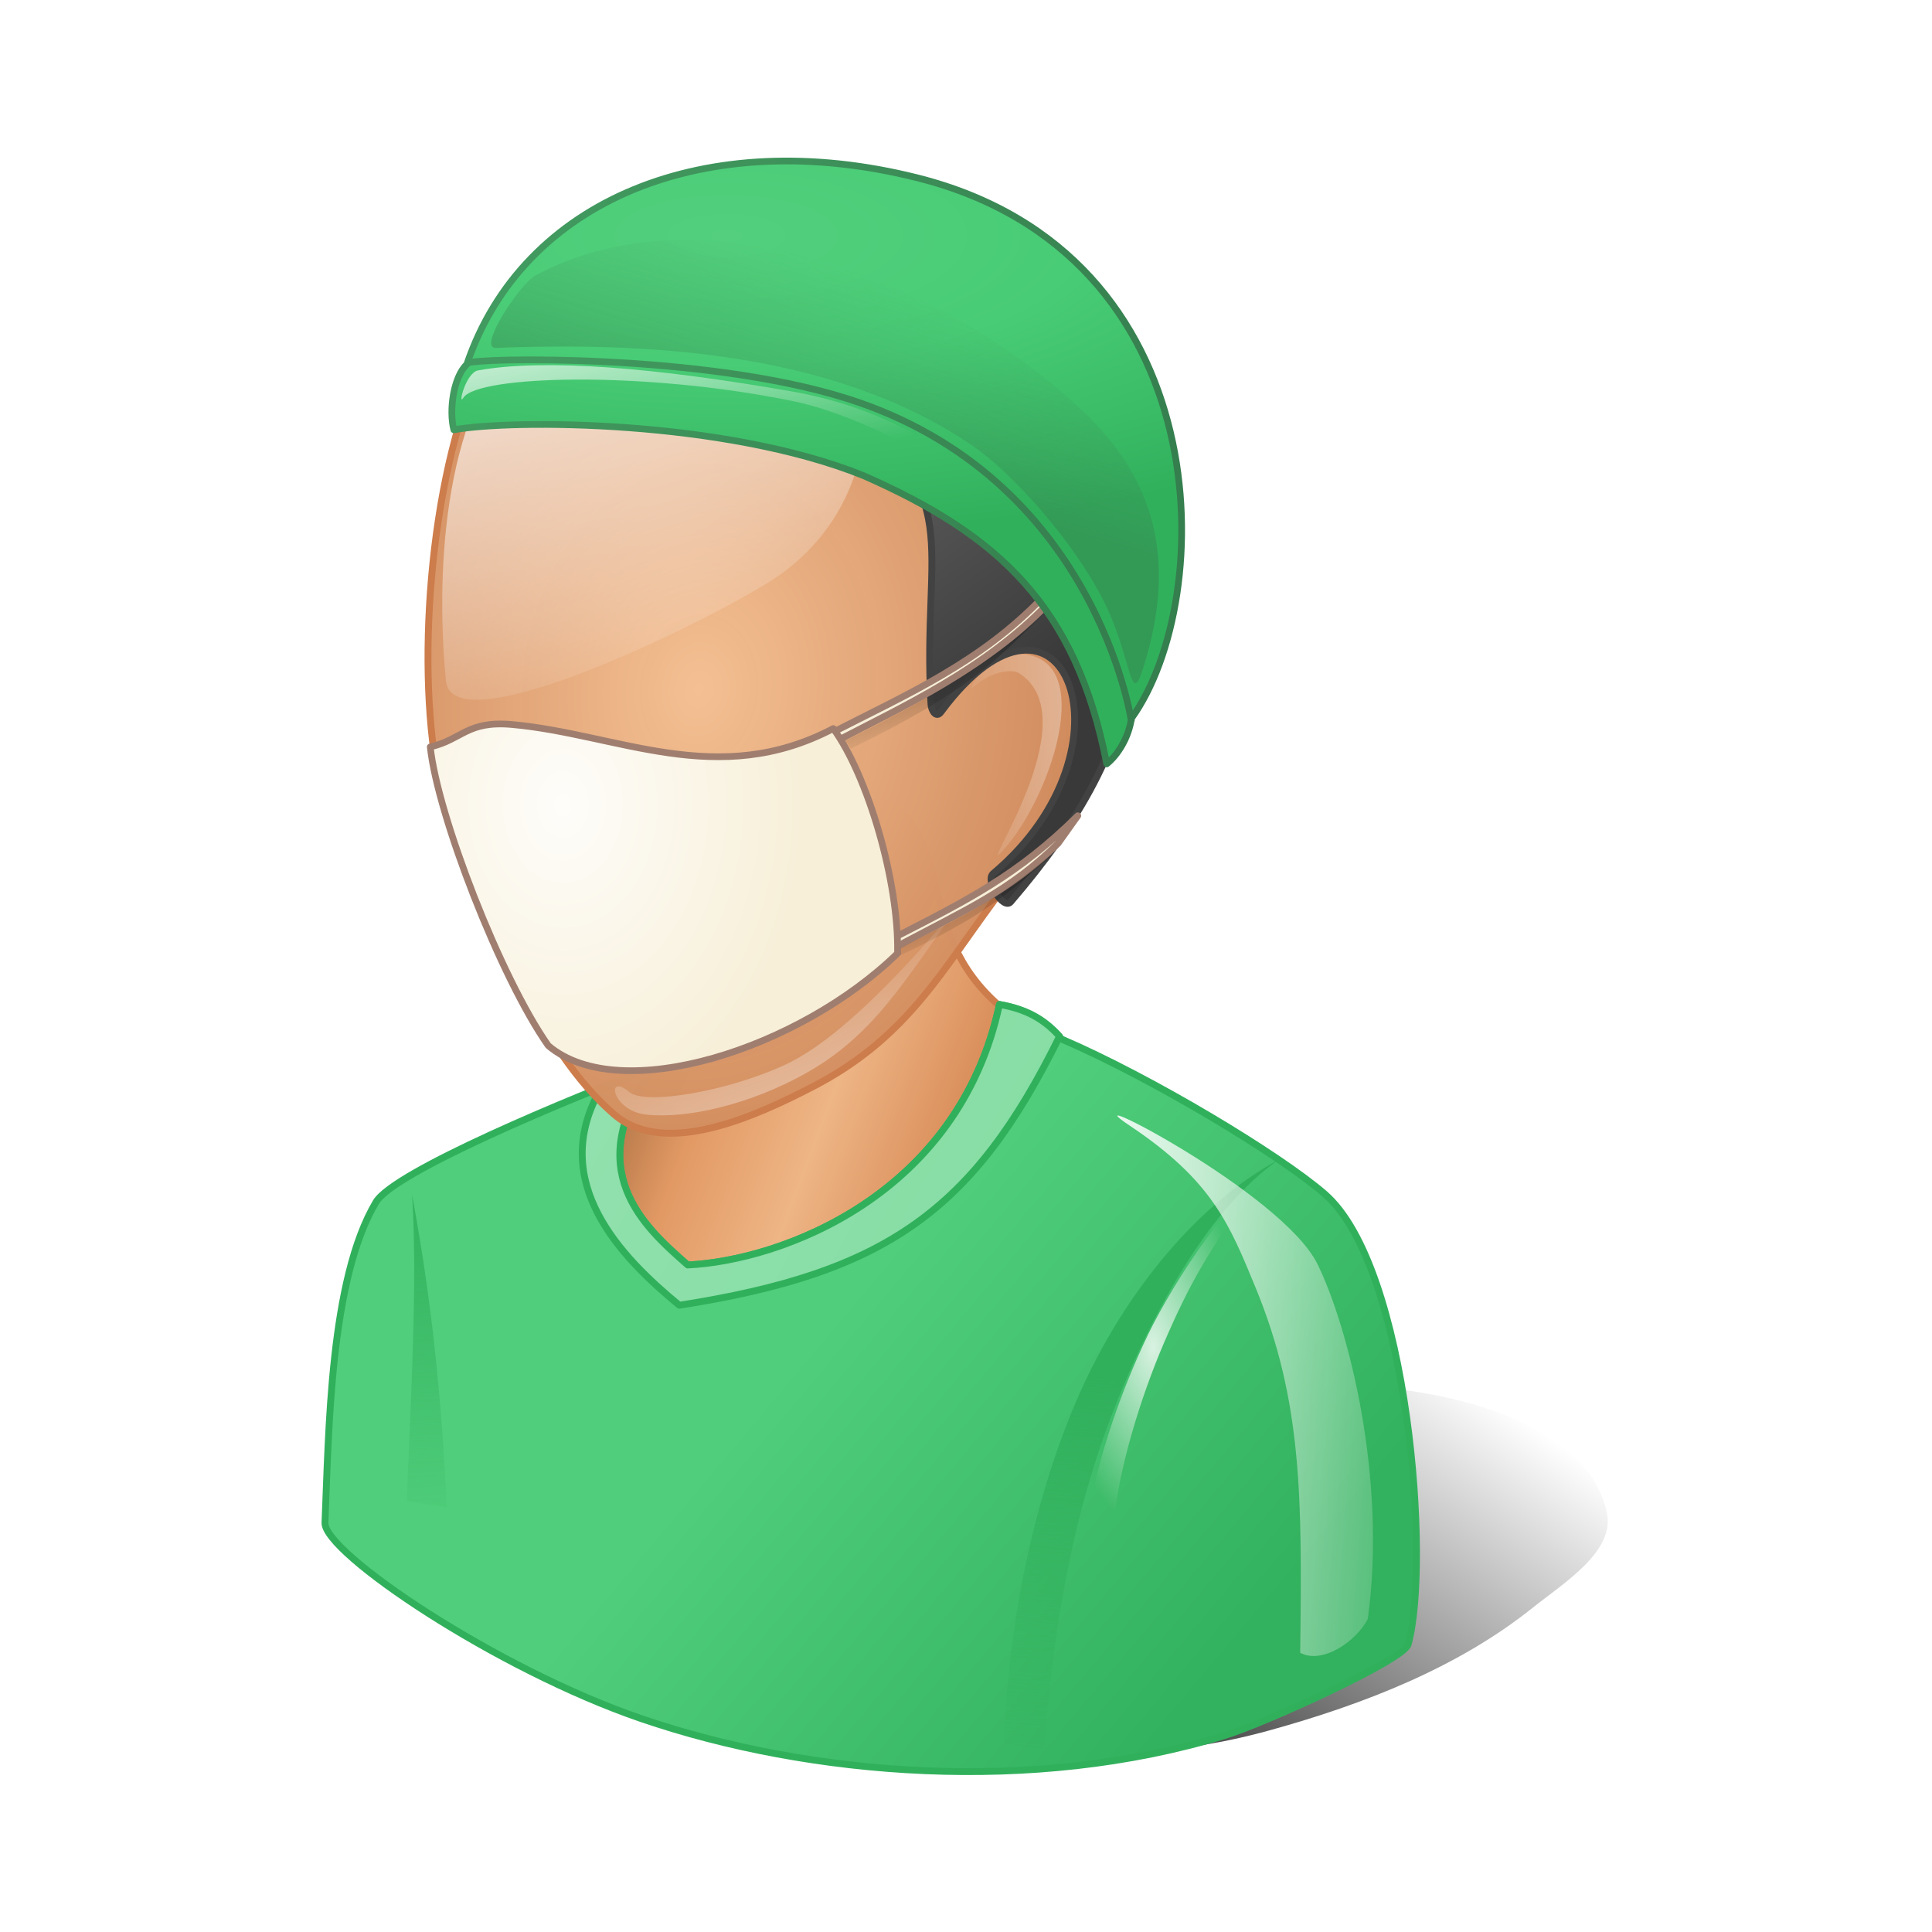 <svg:svg xmlns:dc="http://purl.org/dc/elements/1.1/" xmlns:ns1="http://sodipodi.sourceforge.net/DTD/sodipodi-0.dtd" xmlns:ns2="http://www.inkscape.org/namespaces/inkscape" xmlns:ns4="http://creativecommons.org/ns#" xmlns:ns6="http://www.w3.org/1999/xlink" xmlns:rdf="http://www.w3.org/1999/02/22-rdf-syntax-ns#" xmlns:svg="http://www.w3.org/2000/svg" height="288.158" id="svg3390" version="1.1" viewBox="2.069 -17.344 288.158 288.158" width="288.158" ns1:docname="surgent.svg" ns2:export-filename="surgent.png" ns2:export-xdpi="90" ns2:export-ydpi="90" ns2:version="0.91 r13725">
  <svg:title id="title4255">Surgent</svg:title>
  <svg:defs id="defs3394">
    <svg:linearGradient id="linearGradient4259" ns2:collect="always">
      <svg:stop id="stop4261" offset="0" style="stop-color:#86dda4;stop-opacity:1" />
      <svg:stop id="stop4263" offset="1" style="stop-color:#94e2b0;stop-opacity:1" />
    </svg:linearGradient>
    <svg:linearGradient id="linearGradient4240" ns2:collect="always">
      <svg:stop id="stop4242" offset="0" style="stop-color:#32b15e;stop-opacity:1" />
      <svg:stop id="stop4244" offset="1" style="stop-color:#50ce7b;stop-opacity:1" />
    </svg:linearGradient>
    <svg:linearGradient id="linearGradient4218" ns2:collect="always">
      <svg:stop id="stop4220" offset="0" style="stop-color:#fefdfa;stop-opacity:1;" />
      <svg:stop id="stop4222" offset="1" style="stop-color:#f7efd8;stop-opacity:1" />
    </svg:linearGradient>
    <svg:linearGradient id="linearGradient4323" ns2:collect="always">
      <svg:stop id="stop4331" offset="0" style="stop-color:#419a5f;stop-opacity:0" />
      <svg:stop id="stop4333" offset="1" style="stop-color:#357e4e;stop-opacity:0.444" />
    </svg:linearGradient>
    <svg:linearGradient id="linearGradient4297" ns2:collect="always">
      <svg:stop id="stop4299" offset="0" style="stop-color:#419a5f;stop-opacity:1;" />
      <svg:stop id="stop4301" offset="1" style="stop-color:#357e4e;stop-opacity:1" />
    </svg:linearGradient>
    <svg:linearGradient id="linearGradient4289" ns2:collect="always">
      <svg:stop id="stop4291" offset="0" style="stop-color:#31b05c;stop-opacity:1" />
      <svg:stop id="stop4293" offset="1" style="stop-color:#31b05c;stop-opacity:0" />
    </svg:linearGradient>
    <svg:linearGradient id="linearGradient4258" ns2:collect="always">
      <svg:stop id="stop4260" offset="0" style="stop-color:#53cf7d;stop-opacity:1" />
      <svg:stop id="stop4286" offset="0.426" style="stop-color:#48cc75;stop-opacity:1;" />
      <svg:stop id="stop4262" offset="1" style="stop-color:#31b05c;stop-opacity:1" />
    </svg:linearGradient>
    <svg:linearGradient id="linearGradient4282" ns2:collect="always">
      <svg:stop id="stop4281" offset="0" style="stop-color:#d3824d;stop-opacity:1" />
      <svg:stop id="stop4283" offset="0.441" style="stop-color:#eeb585;stop-opacity:1" />
      <svg:stop id="stop4285" offset="0.757" style="stop-color:#e29964;stop-opacity:1" />
      <svg:stop id="stop4287" offset="1" style="stop-color:#ab7042;stop-opacity:1" />
    </svg:linearGradient>
    <svg:linearGradient id="linearGradient4221" ns2:collect="always">
      <svg:stop id="stop4223" offset="0" style="stop-color:#f4c093;stop-opacity:1" />
      <svg:stop id="stop4225" offset="1" style="stop-color:#c67b4c;stop-opacity:0.984" />
    </svg:linearGradient>
    <svg:linearGradient id="linearGradient4227" ns2:collect="always">
      <svg:stop id="stop4229" offset="0" style="stop-color:#393939;stop-opacity:1" />
      <svg:stop id="stop4231" offset="1" style="stop-color:#848484;stop-opacity:1" />
    </svg:linearGradient>
    <svg:linearGradient id="linearGradient4420" ns2:collect="always">
      <svg:stop id="stop4422" offset="0" style="stop-color:#000000;stop-opacity:0.675" />
      <svg:stop id="stop4424" offset="1" style="stop-color:#000000;stop-opacity:0;" />
    </svg:linearGradient>
    <svg:linearGradient id="linearGradient4370" ns2:collect="always">
      <svg:stop id="stop4372" offset="0" style="stop-color:#ffffff;stop-opacity:0.8" />
      <svg:stop id="stop4374" offset="1" style="stop-color:#ffffff;stop-opacity:0" />
    </svg:linearGradient>
    <svg:linearGradient id="linearGradient4346" ns2:collect="always">
      <svg:stop id="stop4348" offset="0" style="stop-color:#31b05c;stop-opacity:1" />
      <svg:stop id="stop4350" offset="1" style="stop-color:#31b05c;stop-opacity:0" />
    </svg:linearGradient>
    <svg:linearGradient id="linearGradient4204" ns2:collect="always">
      <svg:stop id="stop4206" offset="0" style="stop-color:#ffffff;stop-opacity:1" />
      <svg:stop id="stop4208" offset="1" style="stop-color:#ffffff;stop-opacity:0" />
    </svg:linearGradient>
    <svg:linearGradient gradientUnits="userSpaceOnUse" id="linearGradient4210" x1="124.684" x2="158.949" y1="18.023" y2="126.663" ns2:collect="always" ns6:href="#linearGradient4204" />
    <svg:linearGradient gradientTransform="matrix(0.683,0,0,0.683,-0.09,-0.108)" gradientUnits="userSpaceOnUse" id="linearGradient4288" x1="215.816" x2="138.031" y1="236.198" y2="206.885" ns2:collect="always" ns6:href="#linearGradient4282" />
    <svg:radialGradient cx="354.208" cy="123.411" fx="354.208" fy="123.411" gradientTransform="matrix(1.409,0.156,-0.198,1.797,-318.852,-151.759)" gradientUnits="userSpaceOnUse" id="radialGradient4302" r="74.279" ns2:collect="always" ns6:href="#linearGradient4221" />
    <svg:linearGradient gradientUnits="userSpaceOnUse" id="linearGradient4312" x1="200.977" x2="169.879" y1="265.165" y2="182.493" ns2:collect="always" ns6:href="#linearGradient4204" />
    <svg:linearGradient gradientTransform="translate(24.596,-55.594)" gradientUnits="userSpaceOnUse" id="linearGradient4316" x1="261.456" x2="186.558" y1="188.344" y2="192.601" ns2:collect="always" ns6:href="#linearGradient4204" />
    <svg:linearGradient gradientUnits="userSpaceOnUse" id="linearGradient4352" x1="92.656" x2="96.699" y1="229.361" y2="311.236" ns2:collect="always" ns6:href="#linearGradient4346" />
    <svg:linearGradient gradientTransform="translate(130.392,52.898)" gradientUnits="userSpaceOnUse" id="linearGradient4356" x1="102.427" x2="96.699" y1="222.286" y2="311.236" ns2:collect="always" ns6:href="#linearGradient4289" />
    <svg:radialGradient cx="254.975" cy="269.765" fx="254.975" fy="269.765" gradientTransform="matrix(1,0,0,2.041,0,-281.575)" gradientUnits="userSpaceOnUse" id="radialGradient4368" r="19.628" ns2:collect="always" ns6:href="#linearGradient4370" />
    <svg:linearGradient gradientUnits="userSpaceOnUse" id="linearGradient4414" x1="234.297" x2="324.433" y1="261.179" y2="267.85" ns2:collect="always" ns6:href="#linearGradient4204" />
    <svg:linearGradient gradientTransform="translate(0,-119)" gradientUnits="userSpaceOnUse" id="linearGradient4426" x1="263.887" x2="317.635" y1="349.094" y2="271.902" ns2:collect="always" ns6:href="#linearGradient4420" />
    <svg:filter height="1.134" id="filter4448" style="color-interpolation-filters:sRGB" width="1.075" x="-0.037" y="-0.067" ns2:collect="always">
      <svg:feGaussianBlur id="feGaussianBlur4450" stdDeviation="2.23" ns2:collect="always" />
    </svg:filter>
    <svg:linearGradient gradientTransform="matrix(0.683,0,0,0.683,-0.09,-0.108)" gradientUnits="userSpaceOnUse" id="linearGradient4233" x1="242.296" x2="167.857" y1="115.989" y2="12.212" ns2:collect="always" ns6:href="#linearGradient4227" />
    <svg:radialGradient cx="161.978" cy="13.767" fx="161.978" fy="13.767" gradientTransform="matrix(1.501,0,0,0.547,-132.693,10.246)" gradientUnits="userSpaceOnUse" id="radialGradient4264" r="82.242" ns2:collect="always" ns6:href="#linearGradient4258" />
    <svg:linearGradient gradientTransform="matrix(0.683,0,0,0.683,-0.09,-0.108)" gradientUnits="userSpaceOnUse" id="linearGradient4274" x1="130.711" x2="145.263" y1="29.101" y2="84.797" ns2:collect="always" ns6:href="#linearGradient4204" />
    <svg:linearGradient gradientTransform="matrix(0.683,0,0,0.683,-0.09,-0.108)" gradientUnits="userSpaceOnUse" id="linearGradient4303" x1="127.665" x2="251.053" y1="39.052" y2="92.556" ns2:collect="always" ns6:href="#linearGradient4297" />
    <svg:linearGradient gradientTransform="matrix(0.683,0,0,0.683,-0.09,-0.108)" gradientUnits="userSpaceOnUse" id="linearGradient4311" x1="121.745" x2="262.054" y1="17.012" y2="75.778" ns2:collect="always" ns6:href="#linearGradient4297" />
    <svg:linearGradient gradientUnits="userSpaceOnUse" id="linearGradient4321" x1="129.574" x2="121.398" y1="22.894" y2="50.237" ns2:collect="always" ns6:href="#linearGradient4323" />
    <svg:radialGradient cx="85.994" cy="96.259" fx="85.994" fy="96.259" gradientTransform="matrix(1,-0.005,0.006,1.306,-0.561,-22.622)" gradientUnits="userSpaceOnUse" id="radialGradient4224" r="35.836" ns2:collect="always" ns6:href="#linearGradient4218" />
    <svg:linearGradient gradientUnits="userSpaceOnUse" id="linearGradient4234" x1="141.7" x2="149.934" y1="65.831" y2="88.961" ns2:collect="always" ns6:href="#linearGradient4420" />
    <svg:linearGradient gradientTransform="translate(8.533,30.84)" gradientUnits="userSpaceOnUse" id="linearGradient4238" x1="141.7" x2="149.934" y1="65.831" y2="88.961" ns2:collect="always" ns6:href="#linearGradient4420" />
    <svg:linearGradient gradientUnits="userSpaceOnUse" id="linearGradient4246" x1="260.677" x2="173.4" y1="349.517" y2="276.022" ns2:collect="always" ns6:href="#linearGradient4240" />
    <svg:linearGradient gradientUnits="userSpaceOnUse" id="linearGradient4267" x1="219.186" x2="111.56" y1="252.387" y2="191.296" ns2:collect="always" ns6:href="#linearGradient4259" />
  </svg:defs>
  <ns1:namedview bordercolor="#666666" borderopacity="1" gridtolerance="10" guidetolerance="10" id="namedview3392" objecttolerance="10" pagecolor="#ffffff" showgrid="false" showguides="false" ns2:current-layer="svg3390" ns2:cx="-55.51805" ns2:cy="94.836535" ns2:pageopacity="0" ns2:pageshadow="2" ns2:window-height="944" ns2:window-maximized="1" ns2:window-width="1920" ns2:window-x="0" ns2:window-y="27" ns2:zoom="1.669896" />
  <svg:path d="m 135.171,102.946 c 9.724,6.506 2.796,20.918 18.863,31.975 14.874,10.236 -15.822,38.352 -31.285,46.237 -66.975,28.41 -11.635,-86.019 12.422,-78.213 z" id="neck_darker" style="fill:url(#linearGradient4288);fill-opacity:1;fill-rule:evenodd;stroke:#cd7c4b;stroke-width:1.024;stroke-linecap:butt;stroke-linejoin:miter;stroke-miterlimit:4;stroke-dasharray:none;stroke-opacity:1" ns1:nodetypes="cscc" ns2:connector-curvature="0" />
  <svg:path d="m 280.654,233.605 c 20.264,-5.637 40.756,-13.544 57.179,-26.684 6.896,-5.517 18.168,-12.356 16.201,-20.966 -4.588,-20.082 -34.701,-26.585 -55.273,-27.637 -109.728,-5.609 -116.991,102.792 -18.107,75.286 z" id="shadow" style="fill:url(#linearGradient4426);fill-opacity:1;fill-rule:evenodd;stroke:none;stroke-width:1px;stroke-linecap:butt;stroke-linejoin:miter;stroke-opacity:1;filter:url(#filter4448)" transform="matrix(0.683,0,0,0.683,-0.09,81.139)" ns1:nodetypes="sssss" ns2:connector-curvature="0" />
  <svg:g id="shirt" transform="matrix(0.683,0,0,0.683,-0.09,-0.108)">
    <svg:path d="m 74.125,307.277 c -0.281,6.525 37.355,31.932 69.071,42.79 36.983,12.662 85.744,16.428 127.36,3.706 8.599,-2.629 39.137,-16.49 40.095,-19.879 4.964,-17.558 0.204,-82.39 -18.194,-98.384 -9.851,-8.564 -37.839,-25.415 -57.505,-33.851 -3.478,-3.826 -7.863,-6.579 -13.538,-7.541 -8.921,41.713 -47.655,55.916 -68.071,56.89 -9.446,-8.289 -23.758,-20.828 -7.314,-43.319 -18.235,6.918 -56.769,22.894 -60.755,29.576 -10.124,16.972 -10.305,50.399 -11.148,70.011 z" id="path4270" style="fill:url(#linearGradient4246);fill-opacity:1;fill-rule:evenodd;stroke:#31b05c;stroke-width:1.5;stroke-linecap:butt;stroke-linejoin:round;stroke-miterlimit:4;stroke-dasharray:none;stroke-opacity:1" ns1:nodetypes="sssssccccss" ns2:connector-curvature="0" />
    <svg:path d="m 221.414,194.118 c -8.921,41.713 -47.655,55.916 -68.071,56.89 -9.446,-8.289 -23.758,-20.828 -7.314,-43.319 l -11.93,5.242 c -11.137,20.056 4.512,36.235 17.404,46.868 45.083,-7.015 64.283,-20.618 83.041,-58.725 -3.508,-3.899 -7.454,-5.995 -13.129,-6.957 z" id="path4248" style="fill:url(#linearGradient4267);fill-opacity:1;fill-rule:evenodd;stroke:#31b05c;stroke-width:1.5;stroke-linecap:butt;stroke-linejoin:round;stroke-miterlimit:4;stroke-dasharray:none;stroke-opacity:1" ns1:nodetypes="ccccccc" ns2:connector-curvature="0" />
  </svg:g>
  <svg:g id="highlights_blue" transform="matrix(0.683,0,0,0.683,-0.09,-0.108)">
    <svg:path d="m 93.162,235.679 c 1.024,17.262 0.145,35.988 -1.179,66.881 l 8.76,1.348 C 99.178,272.027 96.246,252.762 93.162,235.679 Z" id="path4344" style="fill:url(#linearGradient4352);fill-opacity:1;fill-rule:evenodd;stroke:none;stroke-width:1px;stroke-linecap:butt;stroke-linejoin:miter;stroke-opacity:1" ns1:nodetypes="cccc" ns2:connector-curvature="0" />
    <svg:path d="m 282.517,227.929 c -18.899,10.242 -34.996,30.906 -44.432,53.038 -11.574,27.148 -15.074,56.173 -15.711,74.49 l 8.76,1.348 c 1.605,-20.48 4.792,-46.934 14.81,-73.055 7.555,-19.698 20.343,-44.597 36.572,-55.821 z" id="path4354" style="fill:url(#linearGradient4356);fill-opacity:1;fill-rule:evenodd;stroke:none;stroke-width:1px;stroke-linecap:butt;stroke-linejoin:miter;stroke-opacity:1" ns1:nodetypes="csccsc" ns2:connector-curvature="0" />
    <svg:path d="m 246.297,308.793 c 0.698,-12.13 5.985,-29.056 11.119,-40.937 5.517,-12.768 9.409,-19.467 19.71,-34.03 5.182,-7.326 -2.444,0.334 -10.694,11.643 -4.755,6.519 -9.718,14.812 -12.555,20.703 -6.692,13.895 -12.093,30.456 -13.309,42.285 -0.196,1.903 5.618,2.246 5.728,0.337 z" id="path4358" style="fill:url(#radialGradient4368);fill-opacity:1;fill-rule:evenodd;stroke:none;stroke-width:1px;stroke-linecap:butt;stroke-linejoin:miter;stroke-opacity:1" ns1:nodetypes="sssssss" ns2:connector-curvature="0" />
    <svg:path d="m 249.921,220.616 c 18.01,12.035 21.723,21.5 27.398,35.26 10.219,24.778 10.216,45.931 9.768,79.813 4.85,2.604 12.254,-2.49 14.771,-7.386 4.214,-30.673 -4.209,-63.612 -10.959,-77.43 -7.717,-15.797 -55.596,-40.026 -40.978,-30.257 z" id="path4406" style="fill:url(#linearGradient4414);fill-opacity:1;fill-rule:evenodd;stroke:none;stroke-width:1px;stroke-linecap:butt;stroke-linejoin:miter;stroke-opacity:1" ns1:nodetypes="ssccss" ns2:connector-curvature="0" />
  </svg:g>
  <svg:g id="head_darker" transform="matrix(0.683,0,0,0.683,-0.09,-0.108)">
    <svg:path d="m 104.244,64.737 c -9.194,28.749 -10.093,70.691 -2.572,89.852 8.48,21.605 19.516,49.769 35.657,63.581 10.997,9.411 30.766,0.44 43.604,-6.245 18.876,-9.83 26.778,-23.178 37.062,-37.399 11.45,-15.832 24.782,-32.772 26.618,-52.224 C 246.689,100.292 239.57,76.137 226.081,58.621 215.046,44.292 197.646,31.59 179.584,30.656 153.944,29.331 111.541,41.92 104.244,64.737 Z" id="path3400" style="fill:url(#radialGradient4302);fill-opacity:1;fill-rule:evenodd;stroke:#cd7c4b;stroke-width:1.5;stroke-linecap:round;stroke-linejoin:round;stroke-miterlimit:4;stroke-dasharray:none;stroke-opacity:1" ns1:nodetypes="sssssssss" ns2:connector-curvature="0" />
    <svg:path d="m 100.54,123.412 c -2.492,-26.057 0.155,-60.255 17.06,-76.18 61.9,-57.876 99.978,24.142 54.26,54.157 -16.412,10.337 -69.963,36.214 -71.32,22.023 z" id="path3402" style="fill:url(#linearGradient4210);fill-opacity:1;fill-rule:evenodd;stroke:none;stroke-width:1px;stroke-linecap:butt;stroke-linejoin:miter;stroke-opacity:1" ns1:nodetypes="sccs" ns2:connector-curvature="0" />
    <svg:path d="m 140.565,213.231 c -5.217,-4.355 -3.787,4.188 3.833,4.956 8.33,0.84 22.199,-1.845 35.477,-9.483 16.149,-9.29 22.665,-23.212 37.405,-42.646 9.927,-13.09 -20.922,30.805 -42.17,40.978 -12.379,5.927 -30.95,9.196 -34.546,6.194 z" id="path4304" style="fill:url(#linearGradient4312);fill-opacity:1;fill-rule:evenodd;stroke:none;stroke-width:1px;stroke-linecap:butt;stroke-linejoin:miter;stroke-opacity:1" ns1:nodetypes="ssssss" ns2:connector-curvature="0" />
    <svg:path d="m 215.533,124.955 c 4.125,-3.71 8.602,-4.173 10.166,-3.179 15.724,9.992 -10.185,46.028 -3.532,38.723 11.062,-12.146 21.896,-45.609 0.789,-42.749 -4.559,0.618 -8.768,8.415 -7.423,7.205 z" id="path4314" style="fill:url(#linearGradient4316);fill-opacity:1;fill-rule:evenodd;stroke:none;stroke-width:1px;stroke-linecap:butt;stroke-linejoin:miter;stroke-opacity:1" ns1:nodetypes="sssss" ns2:connector-curvature="0" />
  </svg:g>
  <svg:path d="m 126.517,44.232 c 20.131,11.297 13.007,19.504 14.413,43.488 0.055,0.93 0.775,2.086 1.471,1.148 18.135,-24.475 30.156,5.322 7.808,24.074 -1.268,1.064 1.525,5.486 2.603,4.229 9.911,-11.564 17.054,-23.155 18.862,-38.591 2.039,-17.411 -0.219,-38.869 -12.609,-51.27 -22.268,-8.506 -48.103,16.652 -32.547,16.923 z" id="path4212" style="fill:url(#linearGradient4233);fill-opacity:1;fill-rule:evenodd;stroke:#424242;stroke-width:1.024;stroke-linecap:butt;stroke-linejoin:miter;stroke-miterlimit:4;stroke-dasharray:none;stroke-opacity:1" ns1:nodetypes="cssssscc" ns2:connector-curvature="0" />
  <svg:path d="m 125.932,92.06 c 11.388,-5.839 22.312,-10.531 31.706,-20.343 l 0.772,0.935 c -9.555,9.912 -21.581,15.314 -31.581,20.541 z" id="path4210" style="fill:#f7efd8;fill-opacity:1;fill-rule:evenodd;stroke:#a07e6f;stroke-width:1px;stroke-linecap:round;stroke-linejoin:round;stroke-opacity:1" ns1:nodetypes="ccccc" ns2:connector-curvature="0" />
  <svg:path d="m 69.76,46.763 c 8.592,-1.573 40.323,-1.548 61.086,6.83 20.218,8.88 31.722,19.524 36.29,42.998 1.587,-1.272 3.255,-3.823 3.694,-6.795 C 183.657,71.944 184.09,20.505 138.835,9.163 107.525,1.316 80.043,12.363 71.688,37.013 c -1.974,1.849 -2.694,6.836 -1.927,9.75 z" id="path4257" style="fill:url(#radialGradient4264);fill-opacity:1;fill-rule:evenodd;stroke:url(#linearGradient4311);stroke-width:1px;stroke-linecap:butt;stroke-linejoin:round;stroke-opacity:1" ns1:nodetypes="ccccscc" ns2:connector-curvature="0" />
  <svg:path d="m 71.802,36.82 c 1.071,-0.803 35.231,-1.488 56.66,5.296 37.108,11.748 42.357,48.155 42.357,48.155" id="path4256" style="fill:none;fill-rule:evenodd;stroke:url(#linearGradient4303);stroke-width:1px;stroke-linecap:butt;stroke-linejoin:miter;stroke-opacity:1" ns1:nodetypes="csc" ns2:connector-curvature="0" />
  <svg:path d="m 71.185,41.98 c -0.885,1.397 0.358,-3.743 2.181,-4.074 9.85,-1.79 26.36,-0.446 46.88,3.145 14.83,2.595 24.552,9.879 28.911,14.13 3.115,3.038 -14.47,-9.779 -28.939,-12.726 C 97.967,37.922 73.292,38.655 71.185,41.98 Z" id="path4266" style="fill:url(#linearGradient4274);fill-opacity:1;fill-rule:evenodd;stroke:none;stroke-width:1.465px;stroke-linecap:butt;stroke-linejoin:miter;stroke-opacity:1" ns1:nodetypes="ssssss" ns2:connector-curvature="0" />
  <svg:path d="m 76.008,34.539 c -2.724,0.099 3.527,-9.507 5.928,-10.798 24.992,-13.441 60.883,0.629 81.513,20.114 9.423,8.9 14.862,20.476 9.104,38.533 -1.945,6.099 -1.675,-1.734 -5.827,-10.002 C 162.149,63.273 152.972,53.132 147.147,49.148 126.029,34.706 97.448,33.757 76.008,34.539 Z" id="path4313" style="fill:url(#linearGradient4321);fill-opacity:1;fill-rule:evenodd;stroke:none;stroke-width:1px;stroke-linecap:butt;stroke-linejoin:miter;stroke-opacity:1" ns1:nodetypes="sssssss" ns2:connector-curvature="0" />
  <svg:path d="m 135.142,122.654 c 11.388,-5.839 18.713,-9.472 27.683,-18.332 l -2.933,4.111 c -7.226,7.159 -13.642,9.809 -24.594,15.671 z" id="path4216" style="fill:#f7efd8;fill-opacity:1;fill-rule:evenodd;stroke:#a07e6f;stroke-width:1px;stroke-linecap:round;stroke-linejoin:round;stroke-opacity:1" ns1:nodetypes="ccccc" ns2:connector-curvature="0" />
  <svg:path d="m 78.448,90.72 c -6.738,-0.607 -7.401,2.228 -12.204,3.337 1.062,10.148 10.451,34.395 17.596,44.552 10.728,9.125 37.543,0.434 52.096,-13.755 0.225,-10.645 -4.422,-26.473 -9.581,-33.535 -17.299,9.098 -32.131,0.822 -47.907,-0.599 z" id="path4208" style="fill:url(#radialGradient4224);fill-opacity:1;fill-rule:evenodd;stroke:#a07e6f;stroke-width:1px;stroke-linecap:butt;stroke-linejoin:round;stroke-opacity:1" ns1:nodetypes="sccccs" ns2:connector-curvature="0" />
  <svg:path d="m 128.975,94.313 -0.823,-1.198 c 11.653,-5.726 22.178,-11.792 29.643,-18.938 -7.441,7.043 -10.393,11.137 -28.819,20.136 z" id="path4226" style="fill:url(#linearGradient4234);fill-opacity:1;fill-rule:evenodd;stroke:none;stroke-width:1px;stroke-linecap:butt;stroke-linejoin:miter;stroke-opacity:1" ns1:nodetypes="cccc" ns2:connector-curvature="0" />
  <svg:path d="m 136.344,125.154 0.076,-1.145 c 11.283,-5.62 15.138,-7.769 23.079,-14.439 -7.441,7.043 -11.716,10.132 -23.156,15.584 z" id="path4236" style="fill:url(#linearGradient4238);fill-opacity:1;fill-rule:evenodd;stroke:none;stroke-width:1px;stroke-linecap:butt;stroke-linejoin:miter;stroke-opacity:1" ns1:nodetypes="cccc" ns2:connector-curvature="0" />
</svg:svg>